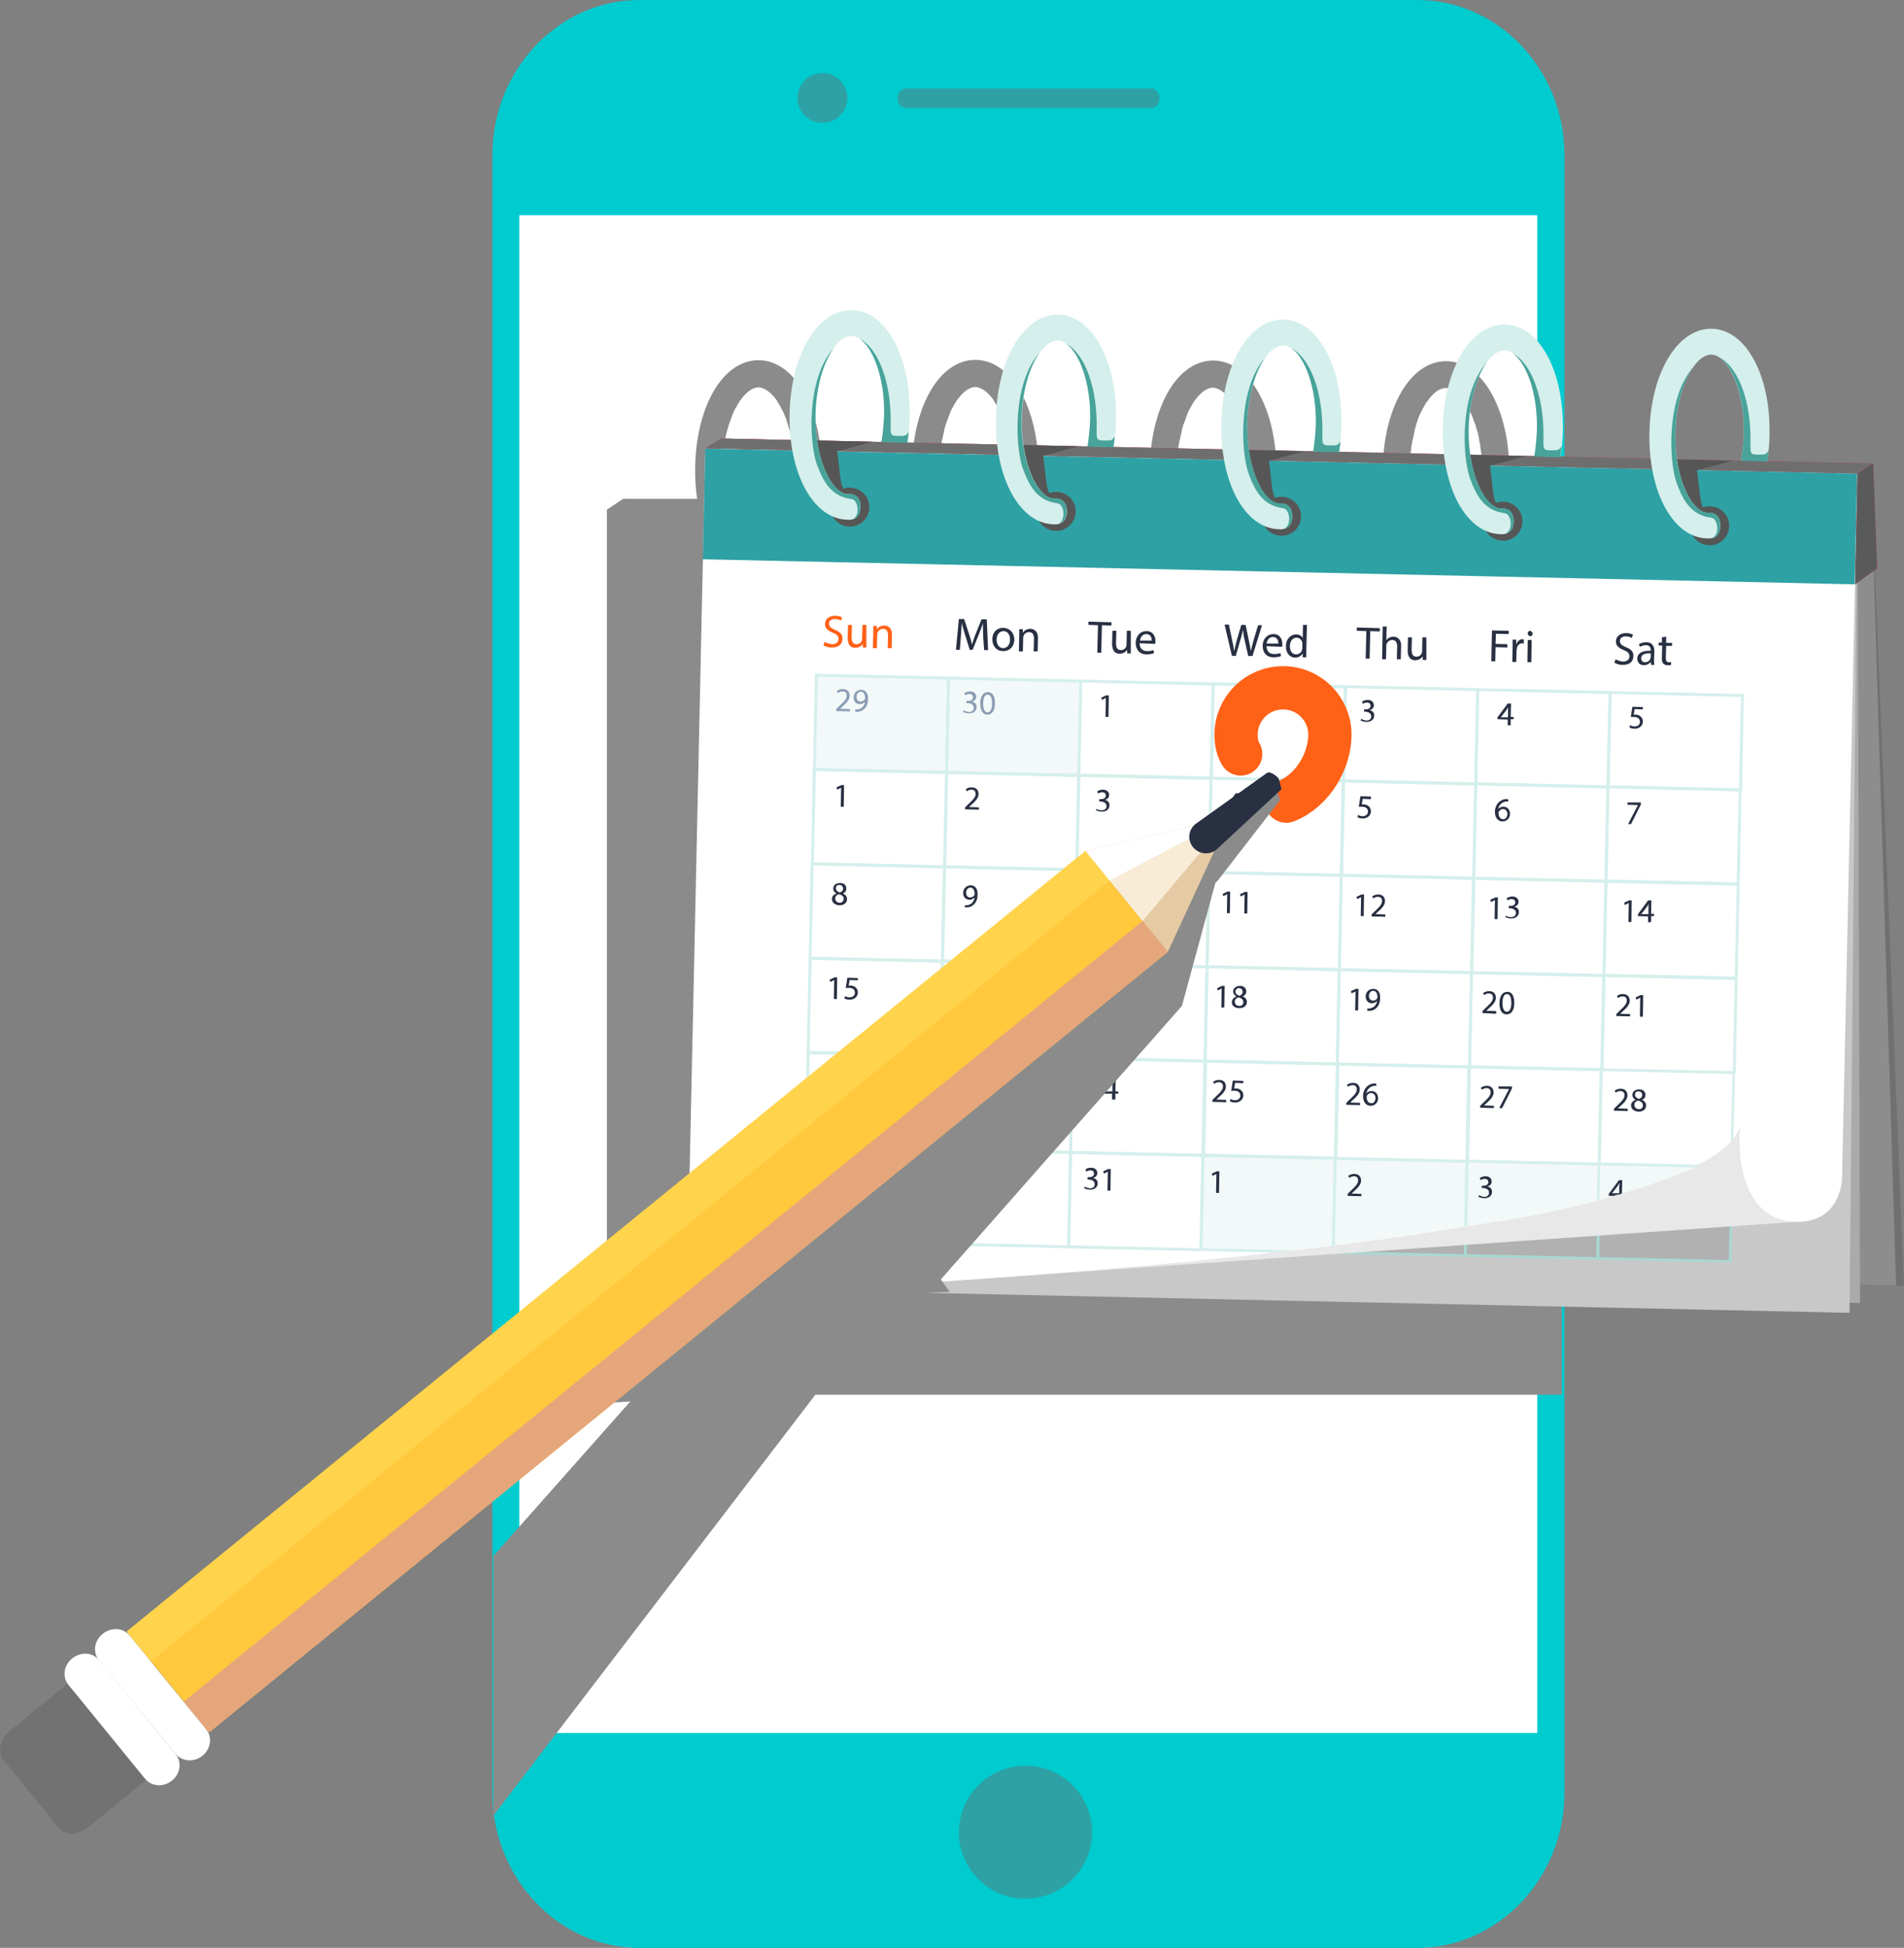 <svg width="220" height="225" viewBox="0 0 220 225" fill="none" xmlns="http://www.w3.org/2000/svg">
<rect x="0" y="0" width="220" height="225" fill="#808080" stroke="none"/>
<g clip-path="url(#clip0)">
<path d="M180.768 207.101C180.768 216.94 173.111 225 163.787 225H73.876C64.552 225 56.895 216.94 56.895 207.101V17.899C56.895 8.06 64.552 0 73.876 0H163.787C173.111 0 180.768 8.06 180.768 17.899V207.101Z" fill="#00CBCF"/>
<path d="M133.994 11.352C133.994 11.958 133.577 12.487 133.046 12.487H104.655C104.124 12.487 103.708 11.995 103.708 11.352C103.708 10.747 104.124 10.217 104.655 10.217H133.046C133.539 10.217 133.994 10.747 133.994 11.352Z" fill="#2EA1A4"/>
<path d="M92.147 11.314C92.147 12.904 93.435 14.19 95.027 14.19C96.619 14.19 97.908 12.904 97.908 11.314C97.908 9.725 96.619 8.438 95.027 8.438C93.435 8.438 92.147 9.725 92.147 11.314Z" fill="#2EA1A4"/>
<path opacity="0.3" d="M111.592 211.642C111.592 215.464 114.7 218.529 118.49 218.529C122.319 218.529 125.389 215.426 125.389 211.642C125.389 207.82 122.281 204.755 118.49 204.755C114.7 204.755 111.592 207.858 111.592 211.642Z" fill="#BEC3CE"/>
<path d="M110.796 211.642C110.796 215.88 114.245 219.324 118.49 219.324C122.736 219.324 126.185 215.88 126.185 211.642C126.185 207.404 122.736 203.961 118.49 203.961C114.245 203.961 110.796 207.404 110.796 211.642Z" fill="#2EA1A4"/>
<path d="M177.622 24.861H60.003V200.177H177.622V24.861Z" fill="#14DDED"/>
<path d="M177.622 24.861H60.003V200.177H177.622V24.861Z" fill="white"/>
<path d="M180.351 57.727H163.143C162.991 56.743 162.877 55.646 162.877 54.511C162.877 54.208 162.877 53.905 162.915 53.602C162.915 53.527 162.915 53.489 162.915 53.413C162.915 53.111 162.953 52.846 162.991 52.543C162.991 52.505 162.991 52.467 162.991 52.392C163.029 52.127 163.067 51.9 163.067 51.635C163.067 51.597 163.067 51.521 163.105 51.483C163.143 51.218 163.181 50.953 163.256 50.727C163.256 50.651 163.294 50.613 163.294 50.537C163.332 50.31 163.408 50.045 163.446 49.818C163.446 49.818 163.446 49.781 163.446 49.743C163.522 49.516 163.56 49.289 163.635 49.062C163.635 48.986 163.673 48.948 163.673 48.91C163.749 48.683 163.825 48.494 163.901 48.267C163.901 48.229 163.939 48.191 163.939 48.153C164.014 47.964 164.09 47.813 164.166 47.661C164.204 47.624 164.204 47.548 164.242 47.51C164.318 47.321 164.394 47.169 164.507 47.018C164.545 46.98 164.545 46.905 164.583 46.867C164.659 46.715 164.735 46.602 164.81 46.488C164.81 46.45 164.848 46.413 164.886 46.413C165.569 45.391 166.327 44.823 167.047 44.823C167.388 44.823 167.729 44.975 168.07 45.202C168.108 45.24 168.184 45.278 168.222 45.315C168.298 45.353 168.336 45.429 168.411 45.467C168.449 45.505 168.487 45.542 168.563 45.618C168.639 45.694 168.715 45.769 168.79 45.845C168.828 45.883 168.866 45.921 168.904 45.959C169.018 46.072 169.132 46.224 169.207 46.375C169.245 46.413 169.245 46.45 169.283 46.526C169.359 46.64 169.435 46.753 169.511 46.905C169.549 46.98 169.586 47.056 169.624 47.094C169.7 47.207 169.738 47.321 169.814 47.472C169.852 47.548 169.89 47.624 169.928 47.699C170.003 47.813 170.041 47.964 170.117 48.115C170.155 48.191 170.193 48.267 170.193 48.343C170.269 48.494 170.307 48.683 170.382 48.834C170.42 48.91 170.42 48.948 170.458 49.024C170.534 49.251 170.61 49.516 170.686 49.781C170.686 49.818 170.686 49.856 170.724 49.894C170.799 50.121 170.837 50.348 170.875 50.575C170.875 50.651 170.913 50.764 170.913 50.84C170.951 51.029 170.989 51.218 171.027 51.408C171.027 51.521 171.065 51.635 171.065 51.71C171.103 51.9 171.103 52.089 171.141 52.278C171.141 52.392 171.178 52.505 171.178 52.618C171.216 52.808 171.216 53.035 171.216 53.224C171.216 53.337 171.216 53.413 171.216 53.527C171.216 53.829 171.254 54.17 171.254 54.473C171.254 55.419 171.141 56.705 171.027 57.689H174.173C174.249 57.235 174.287 56.819 174.325 56.365C174.362 55.759 174.4 55.154 174.4 54.511C174.4 47.245 171.254 41.721 167.085 41.721C162.915 41.721 159.769 47.207 159.769 54.511C159.769 55.646 159.845 56.705 159.997 57.727H136.23C136.079 56.743 135.965 55.646 135.965 54.511C135.965 54.208 135.965 53.905 136.003 53.602C136.003 53.527 136.003 53.489 136.003 53.413C136.003 53.111 136.041 52.846 136.079 52.543C136.079 52.505 136.079 52.467 136.079 52.392C136.116 52.127 136.154 51.9 136.154 51.635C136.154 51.597 136.154 51.521 136.192 51.483C136.23 51.218 136.268 50.953 136.344 50.727C136.344 50.651 136.382 50.613 136.382 50.537C136.42 50.31 136.496 50.083 136.533 49.856C136.533 49.818 136.533 49.818 136.533 49.781C136.609 49.553 136.647 49.326 136.723 49.099C136.723 49.024 136.761 48.986 136.799 48.91C136.875 48.683 136.95 48.494 137.026 48.305C137.026 48.267 137.064 48.229 137.064 48.153C137.14 48.002 137.178 47.813 137.254 47.661C137.292 47.624 137.291 47.548 137.329 47.51C137.405 47.321 137.481 47.169 137.595 47.018C137.633 46.98 137.671 46.905 137.671 46.867C137.746 46.753 137.822 46.602 137.898 46.488C137.936 46.45 137.936 46.413 137.974 46.375C138.656 45.391 139.414 44.785 140.134 44.785C140.476 44.785 140.817 44.937 141.158 45.164C141.196 45.202 141.272 45.24 141.309 45.278C141.385 45.315 141.423 45.391 141.499 45.429C141.537 45.467 141.613 45.505 141.651 45.58C141.726 45.656 141.802 45.732 141.878 45.807C141.916 45.845 141.954 45.883 141.992 45.921C142.105 46.072 142.219 46.186 142.295 46.337C142.333 46.375 142.371 46.45 142.371 46.488C142.447 46.602 142.522 46.715 142.598 46.867C142.636 46.943 142.674 47.018 142.712 47.056C142.788 47.169 142.826 47.283 142.901 47.397C142.939 47.472 142.977 47.548 143.015 47.624C143.091 47.737 143.129 47.889 143.167 48.04C143.205 48.115 143.243 48.191 143.28 48.267C143.356 48.418 143.394 48.57 143.47 48.759C143.508 48.834 143.508 48.91 143.546 48.948C143.622 49.175 143.697 49.44 143.773 49.705C143.773 49.743 143.773 49.781 143.811 49.818C143.849 50.045 143.925 50.272 143.963 50.499C143.963 50.575 144.001 50.689 144.001 50.764C144.039 50.954 144.076 51.143 144.114 51.332C144.114 51.446 144.152 51.559 144.152 51.635C144.19 51.824 144.19 52.013 144.228 52.202C144.228 52.316 144.266 52.429 144.266 52.543C144.266 52.732 144.304 52.959 144.304 53.148C144.304 53.262 144.304 53.337 144.304 53.451C144.304 53.754 144.342 54.094 144.342 54.397C144.342 55.343 144.228 56.63 144.114 57.614H147.26C147.336 57.159 147.374 56.705 147.412 56.289C147.45 55.684 147.488 55.078 147.488 54.435C147.488 47.169 144.342 41.645 140.172 41.645C136.003 41.645 132.857 47.132 132.857 54.435C132.857 55.57 132.932 56.63 133.084 57.651H108.787C108.635 56.667 108.522 55.57 108.522 54.435C108.522 54.132 108.522 53.829 108.56 53.527C108.56 53.451 108.56 53.413 108.56 53.337C108.56 53.035 108.597 52.77 108.635 52.467C108.635 52.429 108.635 52.392 108.635 52.316C108.673 52.051 108.711 51.824 108.711 51.559C108.711 51.521 108.711 51.446 108.749 51.408C108.787 51.143 108.825 50.878 108.901 50.651C108.901 50.575 108.939 50.537 108.939 50.462C108.977 50.235 109.052 50.008 109.09 49.781C109.09 49.743 109.09 49.743 109.09 49.705C109.166 49.478 109.204 49.251 109.28 49.024C109.318 48.948 109.318 48.91 109.356 48.834C109.431 48.607 109.507 48.418 109.583 48.229C109.583 48.191 109.621 48.153 109.621 48.078C109.697 47.926 109.735 47.775 109.81 47.586C109.848 47.548 109.848 47.472 109.886 47.434C109.962 47.245 110.038 47.094 110.152 46.943C110.19 46.905 110.189 46.829 110.227 46.791C110.303 46.678 110.379 46.526 110.455 46.413C110.493 46.375 110.493 46.337 110.531 46.299C111.213 45.315 111.971 44.71 112.691 44.71C113.032 44.71 113.374 44.861 113.715 45.088C113.753 45.126 113.828 45.164 113.866 45.202C113.942 45.24 113.98 45.315 114.056 45.353C114.094 45.391 114.17 45.429 114.207 45.505C114.283 45.58 114.359 45.656 114.435 45.732C114.473 45.769 114.511 45.807 114.549 45.883C114.662 45.996 114.776 46.148 114.852 46.299C114.89 46.337 114.928 46.413 114.928 46.45C115.003 46.564 115.079 46.678 115.155 46.791C115.193 46.867 115.231 46.943 115.269 47.018C115.345 47.132 115.382 47.245 115.458 47.359C115.496 47.434 115.534 47.51 115.572 47.586C115.648 47.699 115.686 47.851 115.724 47.964C115.762 48.04 115.799 48.115 115.837 48.229C115.913 48.38 115.951 48.532 115.989 48.721C116.027 48.797 116.027 48.872 116.065 48.948C116.141 49.175 116.216 49.44 116.292 49.667C116.292 49.705 116.292 49.743 116.33 49.781C116.368 50.008 116.444 50.235 116.482 50.462C116.482 50.537 116.52 50.651 116.52 50.727C116.558 50.916 116.595 51.105 116.633 51.294C116.633 51.408 116.671 51.521 116.671 51.597C116.709 51.786 116.709 51.975 116.747 52.164C116.747 52.278 116.785 52.392 116.785 52.505C116.785 52.694 116.823 52.921 116.823 53.111C116.823 53.224 116.823 53.3 116.823 53.413C116.823 53.716 116.861 54.056 116.861 54.359C116.861 55.305 116.747 56.592 116.633 57.576H119.779C119.855 57.122 119.893 56.667 119.931 56.213C119.969 55.608 120.007 55.002 120.007 54.359C120.007 47.094 116.861 41.569 112.691 41.569C108.522 41.569 105.376 47.056 105.376 54.359C105.376 55.494 105.451 56.554 105.603 57.576H83.694C83.542 56.592 83.429 55.494 83.429 54.359C83.429 54.056 83.429 53.754 83.466 53.451C83.466 53.375 83.466 53.337 83.466 53.262C83.466 52.959 83.504 52.694 83.542 52.429C83.542 52.392 83.542 52.316 83.542 52.278C83.58 52.013 83.618 51.786 83.618 51.559C83.618 51.521 83.618 51.446 83.656 51.408C83.694 51.143 83.732 50.878 83.808 50.651C83.808 50.575 83.846 50.537 83.846 50.462C83.883 50.235 83.959 50.008 83.997 49.781C83.997 49.743 83.997 49.743 84.035 49.705C84.111 49.478 84.149 49.251 84.225 49.024C84.263 48.948 84.263 48.91 84.3 48.834C84.376 48.607 84.452 48.418 84.528 48.229C84.528 48.191 84.566 48.153 84.566 48.078C84.642 47.926 84.68 47.775 84.755 47.624C84.793 47.586 84.793 47.51 84.831 47.472C84.907 47.283 84.983 47.132 85.097 46.98C85.134 46.943 85.172 46.867 85.172 46.829C85.248 46.715 85.324 46.564 85.4 46.45C85.438 46.413 85.438 46.375 85.475 46.337C86.158 45.353 86.916 44.748 87.636 44.748C87.977 44.748 88.318 44.899 88.659 45.126C88.697 45.164 88.773 45.202 88.811 45.24C88.887 45.278 88.925 45.353 89.001 45.391C89.039 45.429 89.114 45.467 89.152 45.542C89.228 45.618 89.304 45.694 89.38 45.769C89.418 45.807 89.456 45.845 89.493 45.921C89.607 46.034 89.721 46.186 89.797 46.337C89.835 46.375 89.873 46.45 89.873 46.488C89.948 46.602 90.024 46.715 90.1 46.829C90.138 46.905 90.176 46.98 90.214 47.056C90.289 47.169 90.327 47.283 90.403 47.397C90.441 47.472 90.479 47.548 90.517 47.624C90.555 47.737 90.631 47.889 90.668 48.002C90.706 48.078 90.744 48.153 90.782 48.267C90.858 48.418 90.896 48.57 90.934 48.759C90.972 48.834 90.972 48.91 91.01 48.986C91.085 49.213 91.161 49.478 91.237 49.705C91.237 49.743 91.237 49.781 91.275 49.818C91.313 50.045 91.389 50.272 91.427 50.499C91.465 50.575 91.465 50.689 91.465 50.764C91.502 50.954 91.54 51.143 91.578 51.332C91.578 51.446 91.616 51.559 91.616 51.635C91.654 51.824 91.654 52.013 91.692 52.202C91.692 52.316 91.73 52.429 91.73 52.543C91.73 52.732 91.768 52.959 91.768 53.148C91.768 53.262 91.768 53.337 91.768 53.451C91.768 53.754 91.806 54.094 91.806 54.397C91.806 55.343 91.692 56.63 91.578 57.614H94.724C94.8 57.159 94.838 56.705 94.876 56.251C94.914 55.646 94.952 55.04 94.952 54.397C94.952 47.132 91.806 41.607 87.636 41.607C83.466 41.607 80.32 47.094 80.32 54.397C80.32 55.532 80.396 56.592 80.548 57.614H72.019L70.124 58.862V162.053C70.124 162.053 75.469 161.751 83.959 161.107H180.465V57.727H180.351Z" fill="#8B8B8B"/>
<path d="M220 148.544L86.878 145.631L83.315 50.651L216.134 53.83L220 148.544Z" fill="#707070"/>
<path d="M219.09 148.507L86.878 145.631L83.315 50.651L216.134 54.132L219.09 148.507Z" fill="#8D8D8D"/>
<path d="M214.617 54.7L214.921 150.512L82.405 147.636L81.495 51.786" fill="#AAAAAA"/>
<path d="M213.708 151.647L80.586 148.771L81.495 51.786L214.617 54.7L213.708 151.647Z" fill="#C8C8C8"/>
<path d="M138.993 133.47L138.755 144.366L199.884 145.696L200.122 134.8L138.993 133.47Z" fill="#B1B1B1"/>
<path d="M169.473 145.177L153.894 144.836L154.121 133.635L169.7 133.976L169.473 145.177ZM154.197 144.533L169.169 144.874L169.397 134.279L154.424 133.938L154.197 144.533Z" fill="#A9D8D2"/>
<path d="M184.748 145.517L169.169 145.177L169.397 133.976L184.976 134.316L184.748 145.517ZM169.473 144.874L184.445 145.214L184.673 134.619L169.7 134.279L169.473 144.874Z" fill="#A9D8D2"/>
<path d="M200.062 145.82L184.483 145.479L184.711 134.279L200.289 134.619L200.062 145.82ZM184.786 145.214L199.759 145.555L199.986 134.96L185.014 134.619L184.786 145.214Z" fill="#A9D8D2"/>
<path d="M140.855 135.603L140.4 135.83L140.324 135.565L140.893 135.3H141.196L141.158 137.798H140.817L140.855 135.603Z" fill="#8C9DB5"/>
<path d="M156.017 138.138V137.949L156.282 137.684C156.926 137.079 157.23 136.776 157.23 136.398C157.23 136.133 157.116 135.906 156.737 135.906C156.509 135.906 156.32 136.019 156.206 136.095L156.092 135.868C156.282 135.717 156.509 135.603 156.813 135.641C157.343 135.641 157.571 136.019 157.571 136.398C157.571 136.852 157.23 137.23 156.661 137.722L156.471 137.911L157.609 137.949V138.214L156.017 138.138Z" fill="#8C9DB5"/>
<path d="M171.217 138.063C171.292 138.138 171.52 138.214 171.785 138.252C172.24 138.252 172.354 137.987 172.354 137.76C172.354 137.419 172.05 137.268 171.709 137.23H171.52V136.965H171.709C171.975 136.965 172.278 136.852 172.278 136.549C172.278 136.36 172.164 136.171 171.861 136.171C171.671 136.171 171.444 136.246 171.368 136.322L171.292 136.057C171.444 135.944 171.671 135.868 171.937 135.868C172.429 135.868 172.657 136.171 172.657 136.473C172.657 136.738 172.505 136.965 172.164 137.041C172.467 137.117 172.733 137.344 172.695 137.684C172.695 138.1 172.354 138.441 171.747 138.403C171.482 138.403 171.216 138.29 171.103 138.214L171.217 138.063Z" fill="#8C9DB5"/>
<path d="M187.288 138.82V138.138L186.113 138.101V137.873L187.288 136.284H187.667L187.629 137.836H187.97V138.101H187.629V138.782L187.288 138.82ZM187.326 137.873V137.041C187.326 136.927 187.326 136.776 187.364 136.663C187.288 136.814 187.212 136.927 187.136 137.041L186.492 137.873H187.326Z" fill="#8C9DB5"/>
<path d="M213.291 115.207L80.169 112.293L102.95 148.431L208.666 141.052L213.291 115.207Z" fill="#E8E8E8"/>
<path d="M201.047 130.154C196.082 145.479 79.373 149.604 79.373 149.604L81.496 51.786L214.617 54.7L212.836 136.171C212.836 136.171 212.722 141.279 207.529 141.128C199.91 140.863 201.047 130.154 201.047 130.154Z" fill="white"/>
<path d="M148.473 144.571L138.884 144.496L139.111 133.597L195.93 134.846C195.93 134.846 187.288 138.819 173.832 140.976C161.816 142.906 148.473 144.571 148.473 144.571Z" fill="#F2F9F8"/>
<path d="M214.617 54.7L81.495 51.786L83.315 50.651L216.437 53.527L214.617 54.7Z" fill="#FA364D"/>
<path d="M214.617 54.7L81.495 51.786L83.315 50.651L216.437 53.527L214.617 54.7Z" fill="#6E6E6E"/>
<path d="M216.892 65.636L214.352 67.49L214.617 54.7L216.437 53.527L216.892 65.636Z" fill="#FA364D"/>
<path d="M216.892 65.636L214.352 67.49L214.617 54.7L216.437 53.527L216.892 65.636Z" fill="#5A5A5A"/>
<path d="M81.49 51.815L81.211 64.603L214.307 67.498L214.586 54.71L81.49 51.815Z" fill="#2EA1A4"/>
<path d="M95.937 58.522C95.899 59.77 96.885 60.792 98.136 60.83C99.387 60.868 100.41 59.884 100.448 58.635C100.486 57.386 99.5 56.365 98.249 56.327C96.999 56.289 95.975 57.273 95.937 58.522Z" fill="#565656"/>
<path d="M98.212 57.008C96.961 56.857 97.15 54.889 96.733 52.127L100.827 51.029L92.374 50.84C92.602 55.873 94.649 59.543 97.833 59.96C97.833 59.96 99.273 60.338 99.5 58.673C99.728 56.932 98.212 57.008 98.212 57.008Z" fill="#565656"/>
<path d="M101.85 51.029L104.845 51.105C104.996 50.121 105.11 49.099 105.11 48.078C105.262 41.191 102.381 35.893 98.439 35.817C94.497 35.742 91.388 40.888 91.237 47.775C91.085 54.662 93.966 59.96 97.908 60.035C97.908 60.035 99.386 60.262 99.424 58.597C99.462 56.857 97.984 57.084 97.984 57.084C96.127 57.046 94.118 53.073 94.231 47.851C94.345 42.629 96.506 38.769 98.401 38.807C100.258 38.845 102.267 42.818 102.154 48.04C102.154 48.91 102.002 50.159 101.85 51.029Z" fill="#D5EFEC"/>
<path d="M97.984 57.084C96.127 57.046 94.118 53.073 94.231 47.851C94.307 44.559 95.179 41.834 96.316 40.245C93.17 43.764 93.473 51.067 94.383 53.64C95.141 55.684 96.051 57.349 98.401 57.651C99.197 57.765 99.424 59.657 98.439 60.035C98.856 59.96 99.424 59.619 99.424 58.597C99.5 56.819 97.984 57.084 97.984 57.084Z" fill="#48A39A"/>
<path d="M104.276 50.348C102.609 50.386 102.95 50.386 102.912 48.078C102.798 43.423 101.244 40.131 99.311 39.109C100.865 40.131 102.267 43.65 102.154 48.04C102.116 48.91 102.002 50.159 101.85 51.067L104.845 51.143C104.921 50.727 104.959 50.31 104.997 49.856C104.807 50.273 104.542 50.348 104.276 50.348Z" fill="#48A39A"/>
<path d="M119.779 59.014C119.741 60.262 120.727 61.284 121.978 61.322C123.229 61.36 124.252 60.376 124.29 59.127C124.328 57.878 123.342 56.857 122.092 56.819C120.841 56.781 119.779 57.803 119.779 59.014Z" fill="#565656"/>
<path d="M122.016 57.538C120.765 57.386 120.954 55.419 120.538 52.657L124.631 51.559L116.178 51.37C116.406 56.403 118.453 60.073 121.637 60.489C121.637 60.489 123.077 60.868 123.305 59.203C123.532 57.462 122.016 57.538 122.016 57.538Z" fill="#565656"/>
<path d="M125.693 51.559L128.687 51.635C128.839 50.651 128.952 49.629 128.952 48.608C129.104 41.721 126.223 36.423 122.281 36.347C118.339 36.272 115.231 41.418 115.079 48.305C114.928 55.192 117.808 60.489 121.75 60.565C121.75 60.565 123.229 60.792 123.267 59.127C123.305 57.386 121.826 57.614 121.826 57.614C119.969 57.576 117.96 53.602 118.074 48.38C118.187 43.158 120.348 39.299 122.243 39.337C124.101 39.374 126.11 43.348 125.996 48.57C125.958 49.402 125.806 50.651 125.693 51.559Z" fill="#D5EFEC"/>
<path d="M121.788 57.576C119.931 57.538 117.922 53.565 118.036 48.343C118.112 45.05 118.983 42.326 120.121 40.737C116.974 44.256 117.278 51.559 118.187 54.132C118.945 56.175 119.855 57.84 122.205 58.143C122.963 58.257 123.229 60.149 122.243 60.527C122.66 60.452 123.229 60.111 123.229 59.089C123.305 57.349 121.788 57.576 121.788 57.576Z" fill="#48A39A"/>
<path d="M128.081 50.878C126.413 50.916 126.754 50.916 126.716 48.608C126.602 43.953 125.048 40.661 123.115 39.639C124.669 40.661 126.072 44.18 125.958 48.57C125.92 49.44 125.806 50.689 125.655 51.597L128.649 51.673C128.725 51.256 128.763 50.84 128.801 50.386C128.611 50.802 128.384 50.878 128.081 50.878Z" fill="#48A39A"/>
<path d="M145.82 59.581C145.782 60.83 146.768 61.852 148.019 61.889C149.269 61.927 150.293 60.944 150.331 59.695C150.369 58.446 149.383 57.424 148.132 57.386C146.881 57.349 145.858 58.37 145.82 59.581Z" fill="#565656"/>
<path d="M148.094 58.105C146.844 57.954 147.033 55.986 146.616 53.224L150.71 52.127L142.257 51.937C142.485 56.97 144.531 60.641 147.715 61.057C147.715 61.057 149.156 61.435 149.383 59.77C149.611 58.03 148.094 58.105 148.094 58.105Z" fill="#565656"/>
<path d="M151.733 52.127L154.728 52.202C154.879 51.218 154.993 50.197 154.993 49.175C155.145 42.288 152.264 36.99 148.322 36.915C144.38 36.839 141.272 41.985 141.12 48.872C140.968 55.759 143.849 61.057 147.791 61.133C147.791 61.133 149.27 61.36 149.307 59.695C149.345 57.954 147.867 58.181 147.867 58.181C146.01 58.143 144.001 54.17 144.114 48.948C144.228 43.726 146.389 39.866 148.284 39.904C150.141 39.942 152.15 43.915 152.037 49.137C151.999 49.97 151.885 51.218 151.733 52.127Z" fill="#D5EFEC"/>
<path d="M147.867 58.143C146.01 58.105 144.001 54.132 144.114 48.91C144.19 45.618 145.062 42.894 146.199 41.304C143.053 44.823 143.356 52.127 144.266 54.7C145.024 56.743 145.934 58.408 148.284 58.711C149.042 58.824 149.307 60.716 148.322 61.095C148.739 61.019 149.307 60.679 149.307 59.657C149.383 57.916 147.867 58.143 147.867 58.143Z" fill="#48A39A"/>
<path d="M154.159 51.446C152.491 51.483 152.832 51.483 152.795 49.175C152.681 44.521 151.127 41.229 149.194 40.207C150.748 41.229 152.15 44.748 152.036 49.137C151.999 50.008 151.885 51.256 151.733 52.164L154.728 52.24C154.804 51.824 154.841 51.408 154.879 50.954C154.69 51.37 154.425 51.446 154.159 51.446Z" fill="#48A39A"/>
<path d="M171.406 60.149C171.368 61.398 172.353 62.419 173.604 62.457C174.855 62.495 175.879 61.511 175.917 60.262C175.954 59.014 174.969 57.992 173.718 57.954C172.467 57.916 171.406 58.9 171.406 60.149Z" fill="#565656"/>
<path d="M173.642 58.673C172.391 58.522 172.581 56.554 172.164 53.792L176.258 52.694L167.805 52.505C168.032 57.538 170.079 61.208 173.263 61.625C173.263 61.625 174.704 62.003 174.931 60.338C175.158 58.597 173.642 58.673 173.642 58.673Z" fill="#565656"/>
<path d="M177.319 52.694L180.314 52.77C180.465 51.786 180.579 50.764 180.579 49.743C180.73 42.856 177.85 37.558 173.908 37.482C169.965 37.407 166.857 42.553 166.706 49.44C166.554 56.327 169.435 61.625 173.377 61.7C173.377 61.7 174.855 61.927 174.893 60.262C174.931 58.522 173.453 58.749 173.453 58.749C171.595 58.711 169.586 54.738 169.7 49.516C169.814 44.294 171.974 40.434 173.87 40.472C175.727 40.51 177.736 44.483 177.622 49.705C177.584 50.537 177.471 51.786 177.319 52.694Z" fill="#D5EFEC"/>
<path d="M173.453 58.711C171.595 58.673 169.586 54.7 169.7 49.478C169.776 46.186 170.648 43.461 171.785 41.872C168.639 45.391 168.942 52.694 169.852 55.267C170.61 57.311 171.519 58.976 173.87 59.279C174.666 59.392 174.893 61.284 173.907 61.662C174.324 61.587 174.893 61.246 174.893 60.224C174.931 58.484 173.453 58.711 173.453 58.711Z" fill="#48A39A"/>
<path d="M179.707 52.013C178.039 52.051 178.38 52.051 178.342 49.743C178.229 45.088 176.675 41.796 174.741 40.774C176.296 41.796 177.698 45.315 177.584 49.705C177.546 50.575 177.433 51.824 177.281 52.732L180.276 52.808C180.351 52.392 180.389 51.975 180.427 51.521C180.238 51.937 180.01 51.975 179.707 52.013Z" fill="#48A39A"/>
<path d="M195.286 60.679C195.248 61.927 196.234 62.949 197.484 62.987C198.735 63.025 199.759 62.041 199.797 60.792C199.835 59.543 198.849 58.522 197.598 58.484C196.347 58.446 195.324 59.43 195.286 60.679Z" fill="#565656"/>
<path d="M197.56 59.203C196.309 59.051 196.499 57.084 196.082 54.321L200.176 53.224L191.723 53.035C191.95 58.068 193.997 61.738 197.181 62.154C197.181 62.154 198.622 62.533 198.849 60.868C199.039 59.089 197.56 59.203 197.56 59.203Z" fill="#565656"/>
<path d="M201.199 53.186L204.194 53.262C204.345 52.278 204.459 51.256 204.459 50.235C204.611 43.348 201.73 38.05 197.788 37.974C193.846 37.899 190.737 43.045 190.586 49.932C190.434 56.819 193.315 62.117 197.257 62.192C197.257 62.192 198.735 62.419 198.773 60.754C198.811 59.014 197.333 59.241 197.333 59.241C195.476 59.203 193.467 55.23 193.58 50.008C193.694 44.786 195.855 40.926 197.75 40.964C199.607 41.002 201.616 44.975 201.502 50.197C201.464 51.067 201.351 52.316 201.199 53.186Z" fill="#D5EFEC"/>
<path d="M197.333 59.241C195.475 59.203 193.466 55.23 193.58 50.008C193.656 46.715 194.528 43.991 195.665 42.402C192.519 45.921 192.822 53.224 193.732 55.797C194.49 57.841 195.4 59.505 197.75 59.808C198.508 59.922 198.773 61.814 197.788 62.192C198.205 62.117 198.773 61.776 198.773 60.754C198.811 58.976 197.333 59.241 197.333 59.241Z" fill="#48A39A"/>
<path d="M203.625 52.505C201.957 52.543 202.298 52.543 202.26 50.235C202.147 45.58 200.593 42.288 198.659 41.266C200.214 42.288 201.616 45.807 201.502 50.197C201.464 51.067 201.351 52.316 201.199 53.224L204.194 53.3C204.269 52.883 204.307 52.467 204.345 52.013C204.118 52.467 203.89 52.505 203.625 52.505Z" fill="#48A39A"/>
<path d="M95.293 74.15C95.482 74.263 95.785 74.377 96.127 74.415C96.582 74.415 96.885 74.188 96.885 73.809C96.885 73.469 96.695 73.279 96.24 73.09C95.672 72.863 95.293 72.561 95.331 72.069C95.331 71.501 95.823 71.123 96.506 71.123C96.885 71.123 97.15 71.236 97.302 71.312L97.15 71.69C97.036 71.615 96.809 71.501 96.468 71.501C95.975 71.501 95.785 71.766 95.785 72.031C95.785 72.371 95.975 72.523 96.468 72.75C97.074 73.015 97.377 73.279 97.34 73.809C97.34 74.377 96.923 74.831 96.051 74.793C95.71 74.793 95.331 74.68 95.141 74.528L95.293 74.15Z" fill="#FF6117"/>
<path d="M100.107 74.112C100.107 74.377 100.107 74.604 100.107 74.793H99.69V74.377C99.576 74.566 99.273 74.831 98.818 74.831C98.401 74.831 97.946 74.604 97.946 73.696L97.984 72.182H98.439L98.401 73.582C98.401 74.074 98.515 74.415 98.969 74.415C99.273 74.415 99.5 74.225 99.576 73.998C99.614 73.923 99.614 73.847 99.614 73.771L99.652 72.182H100.107V74.112Z" fill="#FF6117"/>
<path d="M100.903 72.977C100.903 72.712 100.903 72.485 100.903 72.296H101.32V72.712C101.433 72.485 101.737 72.258 102.191 72.258C102.533 72.258 103.101 72.485 103.063 73.355L103.025 74.869H102.57L102.608 73.393C102.608 72.977 102.457 72.636 102.04 72.636C101.737 72.636 101.471 72.825 101.395 73.09C101.358 73.166 101.358 73.242 101.358 73.317L101.32 74.869H100.865L100.903 72.977Z" fill="#FF6117"/>
<path d="M113.601 73.544C113.601 73.052 113.563 72.447 113.563 71.993C113.449 72.409 113.26 72.863 113.07 73.355L112.388 75.058H112.047L111.516 73.355C111.364 72.863 111.213 72.371 111.137 71.955C111.099 72.409 111.061 73.015 111.023 73.544L110.909 75.058H110.455L110.796 71.501H111.402L111.971 73.242C112.122 73.696 112.236 74.074 112.312 74.453C112.426 74.112 112.539 73.696 112.729 73.242L113.411 71.539H114.018L114.169 75.096H113.714L113.601 73.544Z" fill="#283042"/>
<path d="M117.202 73.885C117.164 74.831 116.519 75.247 115.875 75.209C115.193 75.209 114.662 74.68 114.662 73.847C114.662 72.977 115.269 72.485 115.951 72.523C116.709 72.561 117.202 73.128 117.202 73.885ZM115.155 73.885C115.155 74.453 115.458 74.869 115.913 74.869C116.368 74.869 116.709 74.453 116.709 73.885C116.709 73.469 116.519 72.901 115.951 72.901C115.42 72.901 115.155 73.393 115.155 73.885Z" fill="#283042"/>
<path d="M117.77 73.355C117.77 73.09 117.77 72.863 117.77 72.674H118.187V73.09C118.339 72.863 118.604 72.636 119.059 72.636C119.4 72.636 119.969 72.863 119.931 73.734L119.893 75.247H119.438L119.476 73.771C119.476 73.355 119.324 73.015 118.907 73.015C118.604 73.015 118.339 73.204 118.263 73.469C118.225 73.544 118.225 73.62 118.225 73.696L118.187 75.247H117.732L117.77 73.355Z" fill="#283042"/>
<path d="M126.868 72.22L125.768 72.182V71.804L128.422 71.879V72.258L127.322 72.22L127.247 75.399H126.792L126.868 72.22Z" fill="#283042"/>
<path d="M130.658 74.793C130.658 75.058 130.658 75.285 130.658 75.474H130.241V75.058C130.127 75.247 129.824 75.512 129.369 75.512C128.952 75.512 128.497 75.285 128.497 74.377L128.535 72.863H128.99L128.952 74.263C128.952 74.755 129.066 75.096 129.521 75.096C129.824 75.096 130.051 74.906 130.127 74.68C130.165 74.604 130.165 74.528 130.165 74.453L130.203 72.863H130.658V74.793Z" fill="#283042"/>
<path d="M131.681 74.301C131.681 74.945 132.06 75.209 132.553 75.209C132.894 75.209 133.084 75.172 133.273 75.096L133.349 75.436C133.198 75.512 132.894 75.588 132.477 75.588C131.681 75.588 131.227 75.058 131.227 74.263C131.227 73.507 131.719 72.901 132.477 72.901C133.311 72.901 133.539 73.658 133.501 74.15C133.501 74.263 133.501 74.301 133.463 74.377L131.681 74.301ZM133.084 73.999C133.084 73.696 132.97 73.242 132.44 73.242C131.985 73.242 131.757 73.658 131.719 73.999H133.084Z" fill="#283042"/>
<path d="M142.333 75.739L141.499 72.144H141.992L142.371 73.961C142.484 74.415 142.56 74.869 142.598 75.209C142.674 74.869 142.788 74.453 142.901 73.961L143.432 72.182H143.925L144.304 73.999C144.38 74.415 144.493 74.869 144.531 75.209C144.607 74.831 144.721 74.415 144.834 73.999L145.365 72.22H145.82L144.721 75.777H144.228L143.811 73.923C143.697 73.469 143.659 73.128 143.621 72.75C143.546 73.09 143.47 73.469 143.318 73.923L142.788 75.777L142.333 75.739Z" fill="#283042"/>
<path d="M146.351 74.642C146.351 75.285 146.73 75.55 147.222 75.55C147.564 75.55 147.753 75.512 147.943 75.436L148.018 75.777C147.867 75.853 147.564 75.928 147.147 75.928C146.351 75.928 145.896 75.398 145.896 74.604C145.896 73.847 146.389 73.242 147.147 73.242C147.981 73.242 148.208 73.998 148.17 74.49C148.17 74.566 148.17 74.642 148.132 74.717L146.351 74.642ZM147.715 74.339C147.715 74.036 147.601 73.582 147.071 73.582C146.616 73.582 146.389 73.998 146.351 74.339H147.715Z" fill="#283042"/>
<path d="M151.013 72.182L150.937 75.285C150.937 75.512 150.937 75.777 150.937 75.928H150.52V75.474C150.369 75.739 150.065 75.966 149.648 75.966C149.042 75.966 148.549 75.398 148.587 74.642C148.587 73.771 149.156 73.279 149.762 73.279C150.141 73.279 150.406 73.469 150.52 73.696L150.558 72.182H151.013ZM150.482 74.415C150.482 74.339 150.482 74.263 150.482 74.225C150.406 73.923 150.179 73.696 149.838 73.658C149.345 73.658 149.042 74.074 149.042 74.642C149.042 75.171 149.269 75.588 149.762 75.588C150.065 75.588 150.369 75.398 150.444 75.058C150.444 74.982 150.482 74.944 150.482 74.869V74.415Z" fill="#283042"/>
<path d="M157.874 72.901L156.774 72.863V72.485L159.428 72.56V72.939L158.329 72.901L158.253 76.08H157.798L157.874 72.901Z" fill="#283042"/>
<path d="M159.769 72.371H160.224L160.186 73.96C160.262 73.847 160.375 73.734 160.527 73.658C160.679 73.582 160.83 73.544 161.02 73.544C161.361 73.544 161.93 73.771 161.892 74.642L161.854 76.155H161.399L161.437 74.68C161.437 74.263 161.285 73.923 160.868 73.923C160.565 73.923 160.338 74.112 160.224 74.377C160.186 74.453 160.186 74.49 160.186 74.604L160.148 76.155H159.693L159.769 72.371Z" fill="#283042"/>
<path d="M164.81 75.55C164.81 75.815 164.81 76.042 164.81 76.231H164.393V75.815C164.28 76.004 163.976 76.269 163.521 76.269C163.105 76.269 162.65 76.042 162.65 75.134L162.688 73.62H163.142L163.105 75.02C163.105 75.512 163.218 75.853 163.673 75.853C163.976 75.853 164.204 75.663 164.28 75.436C164.317 75.361 164.317 75.285 164.317 75.209L164.355 73.62H164.81V75.55Z" fill="#283042"/>
<path d="M172.391 72.825L174.324 72.863V73.242L172.846 73.204L172.808 74.377L174.173 74.415V74.793L172.808 74.755L172.77 76.382H172.315L172.391 72.825Z" fill="#283042"/>
<path d="M174.779 74.68C174.779 74.377 174.779 74.112 174.779 73.885H175.196V74.377H175.234C175.348 74.036 175.651 73.809 175.954 73.847C175.992 73.847 176.03 73.847 176.068 73.885V74.339C176.03 74.339 175.954 74.339 175.916 74.301C175.575 74.301 175.348 74.528 175.272 74.869C175.272 74.945 175.234 75.02 175.234 75.096L175.196 76.458H174.741L174.779 74.68Z" fill="#283042"/>
<path d="M177.092 73.204C177.092 73.355 176.978 73.507 176.788 73.469C176.637 73.469 176.523 73.317 176.523 73.166C176.523 73.014 176.637 72.863 176.826 72.863C176.978 72.939 177.092 73.052 177.092 73.204ZM176.485 76.496L176.523 73.923H176.978L176.94 76.496H176.485Z" fill="#283042"/>
<path d="M186.681 76.155C186.871 76.269 187.174 76.382 187.515 76.42C187.97 76.42 188.273 76.193 188.273 75.815C188.273 75.474 188.084 75.285 187.629 75.096C187.06 74.869 186.681 74.566 186.719 74.074C186.719 73.507 187.212 73.128 187.894 73.128C188.273 73.128 188.539 73.242 188.69 73.317L188.539 73.696C188.425 73.62 188.198 73.507 187.856 73.507C187.364 73.507 187.174 73.771 187.174 74.036C187.174 74.377 187.364 74.528 187.856 74.755C188.463 74.982 188.766 75.285 188.728 75.815C188.728 76.382 188.311 76.836 187.439 76.799C187.098 76.799 186.719 76.685 186.53 76.534L186.681 76.155Z" fill="#283042"/>
<path d="M190.775 76.799L190.737 76.458C190.586 76.647 190.32 76.837 189.941 76.837C189.411 76.837 189.183 76.458 189.183 76.08C189.183 75.474 189.752 75.134 190.737 75.171V75.134C190.737 74.907 190.699 74.528 190.169 74.528C189.941 74.528 189.676 74.604 189.486 74.717L189.373 74.415C189.6 74.263 189.903 74.188 190.207 74.188C191.003 74.188 191.154 74.755 191.154 75.247L191.116 76.193C191.116 76.42 191.116 76.647 191.154 76.799H190.775ZM190.737 75.474C190.244 75.436 189.638 75.512 189.638 76.042C189.638 76.344 189.827 76.496 190.055 76.496C190.396 76.496 190.623 76.307 190.699 76.08C190.699 76.042 190.737 75.966 190.737 75.928V75.474Z" fill="#283042"/>
<path d="M192.519 73.544V74.263H193.201V74.604H192.519L192.481 76.004C192.481 76.307 192.557 76.496 192.822 76.496C192.936 76.496 193.049 76.496 193.087 76.458V76.799C193.012 76.837 192.86 76.874 192.67 76.837C192.443 76.837 192.291 76.761 192.178 76.647C192.064 76.496 191.988 76.269 192.026 75.966L192.064 74.566H191.647V74.226H192.026V73.62L192.519 73.544Z" fill="#283042"/>
<path d="M94.327 77.982L94.089 88.878L124.672 89.543L124.91 78.647L94.327 77.982Z" fill="#F2F9F8"/>
<path d="M109.545 89.4L93.928 89.059L94.156 77.82L109.772 78.161L109.545 89.4ZM94.269 88.718L109.204 89.059L109.431 78.501L94.497 78.161L94.269 88.718Z" fill="#D5EFEC"/>
<path d="M124.821 89.74L109.204 89.4L109.431 78.161L125.048 78.502L124.821 89.74ZM109.545 89.059L124.48 89.4L124.707 78.842L109.772 78.502L109.545 89.059Z" fill="#D5EFEC"/>
<path d="M140.134 90.081L124.518 89.74L124.745 78.501L140.362 78.842L140.134 90.081ZM124.821 89.4L139.755 89.74L139.983 79.183L125.048 78.842L124.821 89.4Z" fill="#D5EFEC"/>
<path d="M155.41 90.383L139.793 90.043L140.021 78.804L155.637 79.145L155.41 90.383ZM140.134 89.74L155.069 90.081L155.296 79.523L140.362 79.183L140.134 89.74Z" fill="#D5EFEC"/>
<path d="M170.686 90.724L155.069 90.383L155.296 79.145L170.913 79.485L170.686 90.724ZM155.41 90.043L170.344 90.383L170.572 79.826L155.637 79.485L155.41 90.043Z" fill="#D5EFEC"/>
<path d="M185.961 91.065L170.344 90.724L170.572 79.485L186.189 79.826L185.961 91.065ZM170.686 90.383L185.62 90.724L185.848 80.166L170.913 79.826L170.686 90.383Z" fill="#D5EFEC"/>
<path d="M201.275 91.405L185.658 91.065L185.886 79.826L201.502 80.166L201.275 91.405ZM185.999 90.724L200.934 91.065L201.161 80.507L186.227 80.166L185.999 90.724Z" fill="#D5EFEC"/>
<path d="M109.318 100.298L93.701 99.957L93.928 88.719L109.545 89.059L109.318 100.298ZM94.042 99.617L108.977 99.957L109.204 89.4L94.269 89.059L94.042 99.617Z" fill="#D5EFEC"/>
<path d="M124.593 100.638L108.977 100.298L109.204 89.059L124.821 89.4L124.593 100.638ZM109.318 99.957L124.252 100.298L124.48 89.74L109.545 89.4L109.318 99.957Z" fill="#D5EFEC"/>
<path d="M139.869 100.941L124.252 100.6L124.48 89.362L140.096 89.702L139.869 100.941ZM124.593 100.298L139.528 100.638L139.755 90.081L124.821 89.74L124.593 100.298Z" fill="#D5EFEC"/>
<path d="M155.182 101.282L139.566 100.941L139.793 89.702L155.41 90.043L155.182 101.282ZM139.869 100.6L154.803 100.941L155.031 90.383L140.096 90.043L139.869 100.6Z" fill="#D5EFEC"/>
<path d="M170.458 101.622L154.842 101.281L155.069 90.043L170.686 90.383L170.458 101.622ZM155.183 100.941L170.117 101.281L170.345 90.724L155.41 90.383L155.183 100.941Z" fill="#D5EFEC"/>
<path d="M185.734 101.963L170.117 101.622L170.345 90.383L185.961 90.724L185.734 101.963ZM170.458 101.282L185.393 101.622L185.62 91.065L170.686 90.724L170.458 101.282Z" fill="#D5EFEC"/>
<path d="M201.01 102.303L185.393 101.963L185.62 90.724L201.237 91.065L201.01 102.303ZM185.734 101.622L200.669 101.963L200.896 91.405L185.961 91.065L185.734 101.622Z" fill="#D5EFEC"/>
<path d="M109.052 111.196L93.436 110.855L93.663 99.617L109.28 99.957L109.052 111.196ZM93.777 110.515L108.711 110.855L108.939 100.298L94.004 99.957L93.777 110.515Z" fill="#D5EFEC"/>
<path d="M124.366 111.536L108.749 111.196L108.976 99.957L124.593 100.298L124.366 111.536ZM109.09 110.855L124.025 111.196L124.252 100.638L109.318 100.298L109.09 110.855Z" fill="#D5EFEC"/>
<path d="M139.641 111.839L124.025 111.499L124.252 100.26L139.869 100.6L139.641 111.839ZM124.366 111.158L139.3 111.499L139.528 100.941L124.593 100.6L124.366 111.158Z" fill="#D5EFEC"/>
<path d="M154.917 112.18L139.301 111.839L139.528 100.6L155.145 100.941L154.917 112.18ZM139.642 111.499L154.576 111.839L154.804 101.282L139.869 100.941L139.642 111.499Z" fill="#D5EFEC"/>
<path d="M170.231 112.52L154.614 112.18L154.841 100.941L170.458 101.282L170.231 112.52ZM154.917 111.839L169.852 112.18L170.079 101.622L155.145 101.282L154.917 111.839Z" fill="#D5EFEC"/>
<path d="M185.506 112.861L169.89 112.52L170.117 101.281L185.734 101.622L185.506 112.861ZM170.231 112.18L185.165 112.52L185.393 101.963L170.458 101.622L170.231 112.18Z" fill="#D5EFEC"/>
<path d="M200.782 113.163L185.165 112.823L185.393 101.584L201.01 101.925L200.782 113.163ZM185.506 112.52L200.441 112.861L200.668 102.303L185.734 101.963L185.506 112.52Z" fill="#D5EFEC"/>
<path d="M108.825 122.094L93.208 121.753L93.435 110.515L109.052 110.855L108.825 122.094ZM93.549 121.413L108.484 121.753L108.711 111.196L93.777 110.855L93.549 121.413Z" fill="#D5EFEC"/>
<path d="M124.101 122.397L108.484 122.056L108.711 110.817L124.328 111.158L124.101 122.397ZM108.825 121.753L123.76 122.094L123.987 111.536L109.052 111.196L108.825 121.753Z" fill="#D5EFEC"/>
<path d="M139.414 122.737L123.797 122.397L124.025 111.158L139.642 111.499L139.414 122.737ZM124.139 122.056L139.073 122.397L139.3 111.839L124.366 111.499L124.139 122.056Z" fill="#D5EFEC"/>
<path d="M154.69 123.078L139.073 122.737L139.3 111.499L154.917 111.839L154.69 123.078ZM139.414 122.397L154.349 122.737L154.576 112.18L139.642 111.839L139.414 122.397Z" fill="#D5EFEC"/>
<path d="M169.965 123.418L154.349 123.078L154.576 111.839L170.193 112.18L169.965 123.418ZM154.69 122.737L169.624 123.078L169.852 112.52L154.917 112.18L154.69 122.737Z" fill="#D5EFEC"/>
<path d="M185.279 123.759L169.662 123.418L169.89 112.18L185.507 112.52L185.279 123.759ZM169.966 123.078L184.9 123.418L185.128 112.861L170.193 112.52L169.966 123.078Z" fill="#D5EFEC"/>
<path d="M200.555 124.062L184.938 123.721L185.165 112.482L200.782 112.823L200.555 124.062ZM185.279 123.418L200.214 123.759L200.441 113.201L185.507 112.861L185.279 123.418Z" fill="#D5EFEC"/>
<path d="M108.37 143.852L92.753 143.512L92.981 132.273L108.597 132.614L108.37 143.852ZM93.094 143.209L108.029 143.549L108.256 132.992L93.322 132.651L93.094 143.209Z" fill="#D5EFEC"/>
<path d="M123.646 144.193L108.029 143.852L108.256 132.614L123.873 132.954L123.646 144.193ZM108.37 143.512L123.304 143.852L123.532 133.295L108.597 132.954L108.37 143.512Z" fill="#D5EFEC"/>
<path d="M138.921 144.533L123.304 144.193L123.532 132.954L139.149 133.295L138.921 144.533ZM123.646 143.852L138.58 144.193L138.808 133.635L123.873 133.295L123.646 143.852Z" fill="#D5EFEC"/>
<path d="M149.648 144.42L138.959 144.193L139.187 133.635L154.121 133.976L153.894 143.966C154.008 143.928 154.121 143.928 154.235 143.89L154.462 133.597L138.846 133.257L138.618 144.495L147.109 144.685L149.648 144.42Z" fill="#D5EFEC"/>
<path d="M169.245 141.657C169.359 141.62 169.435 141.62 169.549 141.62L169.7 134.014L154.121 133.673L153.894 143.89C154.008 143.852 154.083 143.852 154.197 143.852L154.424 133.976L169.435 134.279L169.245 141.657Z" fill="#D5EFEC"/>
<path d="M184.521 138.592C184.635 138.555 184.71 138.517 184.824 138.517L184.9 134.316L169.321 133.976L169.169 141.695C169.283 141.657 169.359 141.657 169.473 141.62L169.624 134.279L184.597 134.619L184.521 138.592Z" fill="#D5EFEC"/>
<path d="M108.598 132.954L92.981 132.614L93.208 121.375L108.825 121.715L108.598 132.954ZM93.322 132.311L108.256 132.651L108.484 122.094L93.549 121.753L93.322 132.311Z" fill="#D5EFEC"/>
<path d="M123.873 133.295L108.256 132.954L108.484 121.715L124.101 122.056L123.873 133.295ZM108.597 132.614L123.532 132.954L123.759 122.397L108.825 122.056L108.597 132.614Z" fill="#D5EFEC"/>
<path d="M139.149 133.635L123.532 133.295L123.759 122.056L139.376 122.397L139.149 133.635ZM123.873 132.954L138.808 133.295L139.035 122.737L124.101 122.397L123.873 132.954Z" fill="#D5EFEC"/>
<path d="M154.538 133.976L138.921 133.635L139.149 122.396L154.766 122.737L154.538 133.976ZM139.263 133.295L154.197 133.635L154.424 123.078L139.49 122.737L139.263 133.295Z" fill="#D5EFEC"/>
<path d="M169.738 134.316L154.121 133.976L154.349 122.737L169.966 123.078L169.738 134.316ZM154.462 133.635L169.397 133.976L169.624 123.418L154.69 123.078L154.462 133.635Z" fill="#D5EFEC"/>
<path d="M184.938 134.619L169.321 134.278L169.548 123.04L185.165 123.38L184.938 134.619ZM169.662 133.976L184.597 134.278L184.824 123.721L169.89 123.38L169.662 133.976Z" fill="#D5EFEC"/>
<path d="M184.938 123.418L184.71 134.619L195.93 134.846C196.082 134.733 196.271 134.619 196.461 134.543L184.976 134.278L185.203 123.683L200.176 124.024L199.986 131.97C200.062 131.857 200.176 131.743 200.289 131.63L200.479 123.721L184.938 123.418Z" fill="#D5EFEC"/>
<path d="M127.777 80.621L127.322 80.848L127.247 80.583L127.815 80.318H128.118L128.081 82.815H127.739L127.777 80.621Z" fill="#283042"/>
<path d="M142.105 83.118V82.891L142.371 82.626C143.015 82.021 143.318 81.718 143.318 81.34C143.318 81.075 143.204 80.848 142.825 80.848C142.598 80.848 142.408 80.961 142.295 81.037L142.181 80.81C142.371 80.659 142.598 80.545 142.901 80.583C143.432 80.583 143.659 80.961 143.659 81.34C143.659 81.794 143.318 82.172 142.75 82.664L142.56 82.853L143.697 82.891V83.156L142.105 83.118Z" fill="#283042"/>
<path d="M157.305 83.042C157.419 83.118 157.608 83.194 157.874 83.232C158.329 83.232 158.442 82.967 158.442 82.74C158.442 82.399 158.139 82.248 157.798 82.21H157.608V81.945H157.798C158.063 81.945 158.366 81.832 158.366 81.529C158.366 81.34 158.253 81.15 157.95 81.15C157.76 81.15 157.57 81.226 157.457 81.302L157.381 81.037C157.533 80.961 157.76 80.848 158.025 80.848C158.518 80.848 158.745 81.15 158.745 81.453C158.745 81.718 158.594 81.945 158.253 82.021C158.556 82.096 158.821 82.323 158.783 82.664C158.783 83.08 158.442 83.421 157.836 83.383C157.57 83.383 157.305 83.269 157.191 83.194L157.305 83.042Z" fill="#283042"/>
<path d="M174.211 83.799V83.118L173.036 83.08V82.853L174.211 81.264H174.59L174.552 82.815H174.893V83.08H174.552V83.761L174.211 83.799ZM174.249 82.853V82.021C174.249 81.907 174.249 81.756 174.286 81.642C174.211 81.794 174.135 81.907 174.059 82.021L173.415 82.853H174.249Z" fill="#283042"/>
<path d="M189.828 81.945L188.88 81.907L188.766 82.55C188.842 82.55 188.88 82.55 188.956 82.55C189.145 82.55 189.335 82.588 189.486 82.702C189.676 82.815 189.828 83.042 189.828 83.345C189.828 83.837 189.411 84.178 188.88 84.178C188.615 84.178 188.387 84.102 188.273 84.026L188.349 83.761C188.463 83.837 188.652 83.913 188.88 83.913C189.221 83.913 189.486 83.724 189.486 83.383C189.486 83.042 189.259 82.815 188.766 82.815C188.615 82.815 188.501 82.815 188.425 82.853L188.615 81.642L189.828 81.68V81.945Z" fill="#283042"/>
<path d="M97.188 90.989L96.733 91.216L96.657 90.951L97.226 90.686H97.529L97.491 93.184H97.15L97.188 90.989Z" fill="#283042"/>
<path d="M111.516 93.486V93.259L111.781 92.994C112.426 92.389 112.729 92.086 112.729 91.708C112.729 91.443 112.615 91.216 112.236 91.216C112.009 91.216 111.819 91.329 111.706 91.405L111.592 91.178C111.781 91.027 112.009 90.913 112.312 90.951C112.843 90.951 113.07 91.329 113.07 91.708C113.07 92.162 112.729 92.54 112.16 93.032L111.971 93.222L113.108 93.259V93.524L111.516 93.486Z" fill="#283042"/>
<path d="M126.716 93.449C126.83 93.524 127.019 93.6 127.285 93.6C127.739 93.6 127.853 93.335 127.853 93.108C127.853 92.767 127.55 92.616 127.209 92.578H127.019V92.313H127.209C127.474 92.313 127.777 92.2 127.777 91.897C127.777 91.708 127.664 91.519 127.36 91.519C127.171 91.519 126.981 91.594 126.868 91.67L126.792 91.405C126.943 91.292 127.171 91.216 127.436 91.216C127.929 91.216 128.156 91.519 128.156 91.821C128.156 92.086 128.005 92.313 127.664 92.389C127.967 92.465 128.232 92.692 128.194 93.032C128.194 93.448 127.853 93.789 127.247 93.751C126.981 93.751 126.716 93.638 126.602 93.562L126.716 93.449Z" fill="#283042"/>
<path d="M142.788 94.168V93.486L141.613 93.449V93.222L142.788 91.632H143.167L143.129 93.184H143.47V93.449H143.129V94.13L142.788 94.168ZM142.826 93.222V92.389C142.826 92.238 142.826 92.124 142.864 92.011C142.788 92.162 142.712 92.275 142.636 92.389L141.992 93.222H142.826Z" fill="#283042"/>
<path d="M158.404 92.313L157.457 92.275L157.343 92.919C157.419 92.919 157.457 92.919 157.533 92.919C157.722 92.919 157.912 92.957 158.063 93.07C158.253 93.184 158.404 93.411 158.404 93.713C158.404 94.205 157.987 94.546 157.457 94.546C157.191 94.546 156.964 94.47 156.85 94.395L156.926 94.13C157.04 94.205 157.229 94.281 157.457 94.281C157.76 94.281 158.063 94.092 158.063 93.751C158.063 93.411 157.836 93.184 157.343 93.184C157.191 93.184 157.078 93.184 157.002 93.184L157.191 91.973L158.404 92.011V92.313Z" fill="#283042"/>
<path d="M174.287 92.578C174.211 92.578 174.135 92.578 174.021 92.578C173.491 92.654 173.188 93.032 173.112 93.449C173.225 93.297 173.453 93.184 173.718 93.184C174.173 93.184 174.476 93.524 174.476 94.016C174.476 94.47 174.135 94.886 173.604 94.886C173.074 94.886 172.733 94.432 172.733 93.789C172.733 93.297 172.922 92.919 173.188 92.654C173.415 92.465 173.68 92.313 173.984 92.313C174.097 92.313 174.173 92.313 174.249 92.313L174.287 92.578ZM174.173 94.054C174.173 93.713 173.984 93.486 173.68 93.449C173.491 93.449 173.301 93.562 173.188 93.751C173.15 93.789 173.15 93.827 173.15 93.903C173.15 94.319 173.339 94.622 173.68 94.622C173.946 94.659 174.135 94.395 174.173 94.054Z" fill="#283042"/>
<path d="M189.6 92.692V92.919L188.463 95.189H188.122L189.259 92.995L188.046 92.957V92.692H189.6Z" fill="#283042"/>
<path d="M96.127 103.855C96.127 103.552 96.316 103.325 96.657 103.211C96.392 103.06 96.278 102.871 96.278 102.644C96.278 102.228 96.62 102 97.074 102C97.567 102 97.794 102.303 97.794 102.644C97.794 102.871 97.681 103.098 97.378 103.211C97.681 103.325 97.87 103.552 97.87 103.855C97.87 104.309 97.491 104.574 96.999 104.574C96.43 104.536 96.127 104.233 96.127 103.855ZM97.491 103.855C97.491 103.552 97.302 103.401 96.961 103.287C96.657 103.363 96.506 103.552 96.506 103.779C96.506 104.044 96.695 104.271 96.999 104.271C97.264 104.309 97.453 104.12 97.491 103.855ZM96.582 102.606C96.582 102.871 96.771 102.984 97.036 103.098C97.264 103.022 97.415 102.871 97.415 102.644C97.415 102.455 97.302 102.228 96.999 102.228C96.733 102.19 96.582 102.379 96.582 102.606Z" fill="#283042"/>
<path d="M111.478 104.574C111.554 104.574 111.63 104.574 111.743 104.574C111.933 104.536 112.122 104.46 112.274 104.347C112.426 104.195 112.577 103.968 112.615 103.665C112.464 103.817 112.274 103.93 112.009 103.93C111.554 103.93 111.289 103.59 111.289 103.136C111.289 102.644 111.668 102.265 112.16 102.265C112.691 102.265 112.994 102.719 112.956 103.325C112.956 103.893 112.767 104.271 112.502 104.498C112.312 104.687 112.047 104.801 111.781 104.801C111.668 104.801 111.554 104.801 111.478 104.801V104.574ZM111.63 103.136C111.63 103.438 111.819 103.665 112.085 103.665C112.312 103.665 112.502 103.552 112.577 103.401C112.615 103.363 112.615 103.325 112.615 103.287C112.615 102.871 112.464 102.53 112.122 102.53C111.819 102.53 111.63 102.795 111.63 103.136Z" fill="#283042"/>
<path d="M127.171 102.984L126.716 103.211L126.64 102.947L127.209 102.682H127.512L127.474 105.179H127.133L127.171 102.984Z" fill="#283042"/>
<path d="M130.052 103.93C130.052 104.801 129.71 105.255 129.142 105.255C128.649 105.255 128.308 104.763 128.346 103.93C128.346 103.098 128.725 102.644 129.256 102.644C129.786 102.682 130.09 103.136 130.052 103.93ZM128.687 103.968C128.687 104.612 128.877 104.99 129.18 104.99C129.521 104.99 129.71 104.612 129.71 103.968C129.71 103.363 129.559 102.947 129.218 102.947C128.952 102.909 128.725 103.249 128.687 103.968Z" fill="#283042"/>
<path d="M141.802 103.287L141.347 103.514L141.271 103.249L141.84 102.984H142.143L142.105 105.482H141.764L141.802 103.287Z" fill="#283042"/>
<path d="M143.811 103.325L143.356 103.552L143.281 103.287L143.849 103.022H144.152L144.114 105.52H143.773L143.811 103.325Z" fill="#283042"/>
<path d="M157.267 103.628L156.812 103.855L156.737 103.59L157.305 103.325H157.608L157.57 105.822H157.229L157.267 103.628Z" fill="#283042"/>
<path d="M158.48 105.86V105.633L158.746 105.368C159.39 104.763 159.693 104.46 159.693 104.082C159.693 103.817 159.579 103.59 159.2 103.59C158.973 103.59 158.783 103.703 158.67 103.779L158.556 103.552C158.746 103.401 158.973 103.325 159.276 103.325C159.807 103.325 160.034 103.703 160.034 104.082C160.034 104.536 159.693 104.914 159.125 105.406L158.935 105.595L160.072 105.633V105.898L158.48 105.86Z" fill="#283042"/>
<path d="M172.733 103.968L172.278 104.195L172.202 103.93L172.77 103.666H173.074L173.036 106.163H172.695L172.733 103.968Z" fill="#283042"/>
<path d="M174.021 105.784C174.135 105.86 174.324 105.936 174.59 105.936C175.045 105.936 175.158 105.671 175.158 105.444C175.158 105.103 174.855 104.952 174.514 104.914H174.324V104.649H174.514C174.779 104.649 175.083 104.536 175.083 104.233C175.083 104.044 174.969 103.855 174.666 103.855C174.476 103.855 174.287 103.93 174.173 104.006L174.097 103.741C174.249 103.665 174.476 103.552 174.741 103.552C175.234 103.552 175.462 103.855 175.462 104.157C175.462 104.422 175.31 104.649 174.969 104.725C175.272 104.801 175.537 105.028 175.499 105.368C175.499 105.784 175.158 106.125 174.552 106.087C174.249 106.087 174.021 105.974 173.907 105.898L174.021 105.784Z" fill="#283042"/>
<path d="M188.198 104.309L187.743 104.536L187.667 104.271L188.236 104.006H188.539L188.501 106.504H188.16L188.198 104.309Z" fill="#283042"/>
<path d="M190.434 106.541V105.86L189.259 105.822V105.595L190.434 104.006H190.813L190.775 105.558H191.116V105.822H190.775V106.504L190.434 106.541ZM190.472 105.595V104.763C190.472 104.649 190.472 104.498 190.51 104.385C190.434 104.536 190.358 104.649 190.282 104.763L189.638 105.595H190.472Z" fill="#283042"/>
<path d="M96.392 113.201L95.937 113.428L95.861 113.163L96.43 112.899H96.733L96.695 115.396H96.354L96.392 113.201Z" fill="#283042"/>
<path d="M99.121 113.239L98.174 113.201L98.06 113.845C98.136 113.845 98.174 113.845 98.249 113.845C98.439 113.845 98.629 113.882 98.78 113.996C98.97 114.109 99.121 114.337 99.121 114.639C99.121 115.131 98.704 115.472 98.174 115.472C97.908 115.472 97.681 115.396 97.567 115.32L97.643 115.055C97.757 115.131 97.946 115.207 98.174 115.207C98.477 115.207 98.78 115.018 98.78 114.677C98.78 114.336 98.591 114.109 98.06 114.109C97.908 114.109 97.795 114.109 97.719 114.147L97.908 112.936L99.121 112.974V113.239Z" fill="#283042"/>
<path d="M111.023 113.542L110.568 113.769L110.493 113.504L111.061 113.239H111.364L111.327 115.737H110.985L111.023 113.542Z" fill="#283042"/>
<path d="M113.714 113.504C113.639 113.504 113.563 113.504 113.449 113.504C112.918 113.58 112.615 113.958 112.539 114.374C112.653 114.223 112.881 114.109 113.146 114.109C113.601 114.109 113.904 114.45 113.904 114.942C113.904 115.396 113.563 115.812 113.032 115.812C112.502 115.812 112.16 115.358 112.16 114.715C112.16 114.223 112.35 113.845 112.615 113.58C112.843 113.391 113.108 113.239 113.411 113.239C113.525 113.239 113.601 113.239 113.677 113.239L113.714 113.504ZM113.601 114.98C113.601 114.639 113.411 114.412 113.108 114.412C112.918 114.412 112.729 114.526 112.615 114.715C112.577 114.753 112.577 114.791 112.577 114.866C112.577 115.283 112.767 115.585 113.108 115.585C113.373 115.547 113.601 115.32 113.601 114.98Z" fill="#283042"/>
<path d="M126.488 113.882L126.034 114.109L125.958 113.845L126.526 113.58H126.83L126.792 116.077H126.451L126.488 113.882Z" fill="#283042"/>
<path d="M129.369 113.618V113.845L128.232 116.115H127.891L129.028 113.92L127.815 113.882V113.618H129.369Z" fill="#283042"/>
<path d="M141.158 114.185L140.703 114.412L140.627 114.147L141.196 113.882H141.499L141.461 116.38H141.12L141.158 114.185Z" fill="#283042"/>
<path d="M142.333 115.774C142.333 115.472 142.522 115.245 142.863 115.093C142.598 114.942 142.484 114.753 142.484 114.526C142.484 114.147 142.826 113.882 143.28 113.882C143.773 113.882 144.001 114.185 144.001 114.526C144.001 114.753 143.887 114.98 143.584 115.093C143.887 115.207 144.076 115.434 144.076 115.737C144.076 116.191 143.697 116.456 143.205 116.456C142.636 116.456 142.333 116.153 142.333 115.774ZM143.659 115.774C143.659 115.472 143.47 115.32 143.129 115.207C142.826 115.283 142.674 115.472 142.674 115.699C142.674 115.964 142.863 116.191 143.167 116.191C143.47 116.229 143.659 116.039 143.659 115.774ZM142.75 114.526C142.75 114.791 142.939 114.904 143.205 115.018C143.432 114.942 143.584 114.791 143.584 114.564C143.584 114.374 143.47 114.147 143.167 114.147C142.939 114.109 142.788 114.299 142.75 114.526Z" fill="#283042"/>
<path d="M156.623 114.526L156.168 114.753L156.092 114.488L156.661 114.223H156.964L156.926 116.72H156.585L156.623 114.526Z" fill="#283042"/>
<path d="M157.987 116.493C158.063 116.493 158.139 116.493 158.253 116.493C158.442 116.456 158.632 116.38 158.783 116.266C158.935 116.115 159.087 115.888 159.125 115.623C158.973 115.774 158.783 115.888 158.518 115.888C158.063 115.888 157.798 115.547 157.798 115.093C157.798 114.601 158.177 114.223 158.67 114.223C159.2 114.223 159.504 114.639 159.466 115.283C159.466 115.85 159.276 116.229 159.011 116.456C158.821 116.645 158.556 116.758 158.291 116.758C158.177 116.758 158.063 116.758 157.987 116.758V116.493ZM158.177 115.056C158.177 115.358 158.366 115.585 158.632 115.585C158.859 115.585 159.049 115.472 159.125 115.32C159.125 115.283 159.162 115.245 159.162 115.207C159.162 114.791 159.011 114.45 158.67 114.45C158.366 114.45 158.177 114.715 158.177 115.056Z" fill="#283042"/>
<path d="M171.292 117.023V116.796L171.557 116.531C172.202 115.926 172.505 115.623 172.505 115.245C172.505 114.98 172.391 114.753 172.012 114.753C171.785 114.753 171.595 114.866 171.482 114.942L171.368 114.715C171.557 114.564 171.785 114.488 172.088 114.488C172.619 114.488 172.846 114.866 172.846 115.245C172.846 115.699 172.505 116.077 171.936 116.569L171.747 116.758L172.884 116.796V117.099L171.292 117.023Z" fill="#283042"/>
<path d="M174.969 115.85C174.969 116.721 174.628 117.175 174.059 117.175C173.566 117.175 173.225 116.683 173.263 115.85C173.263 115.018 173.642 114.564 174.173 114.564C174.703 114.564 174.969 115.056 174.969 115.85ZM173.604 115.85C173.604 116.493 173.794 116.872 174.097 116.872C174.438 116.872 174.628 116.493 174.628 115.85C174.628 115.245 174.476 114.828 174.135 114.828C173.832 114.791 173.604 115.169 173.604 115.85Z" fill="#283042"/>
<path d="M186.757 117.364V117.137L187.023 116.872C187.667 116.266 187.97 115.964 187.97 115.585C187.97 115.32 187.857 115.093 187.478 115.093C187.25 115.093 187.061 115.207 186.947 115.283L186.833 115.056C187.023 114.904 187.25 114.791 187.553 114.829C188.084 114.829 188.311 115.207 188.311 115.585C188.311 116.039 187.97 116.418 187.402 116.91L187.212 117.099L188.349 117.137V117.402L186.757 117.364Z" fill="#283042"/>
<path d="M189.524 115.245L189.069 115.472L188.994 115.207L189.562 114.942H189.865L189.828 117.439H189.486L189.524 115.245Z" fill="#283042"/>
<path d="M95.369 126.294V126.105L95.634 125.84C96.278 125.235 96.582 124.932 96.582 124.553C96.582 124.289 96.468 124.062 96.089 124.062C95.861 124.062 95.672 124.175 95.558 124.251L95.445 124.024C95.634 123.872 95.861 123.797 96.165 123.797C96.695 123.797 96.923 124.175 96.923 124.553C96.923 125.008 96.582 125.386 96.013 125.878L95.823 126.067L96.961 126.105V126.37L95.369 126.294Z" fill="#283042"/>
<path d="M97.34 126.332V126.105L97.605 125.84C98.249 125.235 98.553 124.932 98.553 124.553C98.553 124.289 98.439 124.062 98.06 124.062C97.832 124.062 97.643 124.175 97.529 124.251L97.415 124.024C97.605 123.872 97.832 123.797 98.136 123.797C98.666 123.797 98.894 124.175 98.894 124.553C98.894 125.008 98.553 125.386 97.984 125.878L97.794 126.067L98.932 126.105V126.37L97.34 126.332Z" fill="#283042"/>
<path d="M110 126.635V126.408L110.265 126.143C110.91 125.537 111.213 125.235 111.213 124.856C111.213 124.591 111.099 124.364 110.72 124.364C110.493 124.364 110.303 124.478 110.19 124.553L110.076 124.326C110.265 124.175 110.493 124.099 110.796 124.099C111.327 124.099 111.554 124.478 111.554 124.856C111.554 125.31 111.213 125.689 110.644 126.181L110.455 126.37L111.592 126.408V126.673L110 126.635Z" fill="#283042"/>
<path d="M112.085 126.294C112.198 126.37 112.388 126.445 112.653 126.483C113.108 126.483 113.222 126.218 113.222 125.991C113.222 125.651 112.919 125.499 112.577 125.462H112.388V125.197H112.577C112.843 125.197 113.146 125.083 113.146 124.78C113.146 124.591 113.032 124.402 112.729 124.402C112.54 124.402 112.35 124.478 112.236 124.553L112.16 124.289C112.312 124.213 112.54 124.099 112.805 124.099C113.298 124.099 113.525 124.402 113.525 124.705C113.525 124.97 113.373 125.197 113.032 125.272C113.336 125.348 113.601 125.575 113.563 125.916C113.563 126.332 113.222 126.673 112.615 126.635C112.35 126.635 112.085 126.521 111.971 126.445L112.085 126.294Z" fill="#283042"/>
<path d="M125.465 126.975V126.748L125.73 126.483C126.375 125.878 126.678 125.575 126.678 125.197C126.678 124.932 126.564 124.705 126.185 124.705C125.958 124.705 125.768 124.818 125.655 124.894L125.541 124.667C125.73 124.516 125.958 124.44 126.261 124.44C126.792 124.44 127.019 124.818 127.019 125.197C127.019 125.651 126.678 126.029 126.109 126.521L125.92 126.71L127.057 126.748V127.013L125.465 126.975Z" fill="#283042"/>
<path d="M128.497 127.013V126.332H127.36V126.105L128.535 124.516H128.914L128.877 126.067H129.218V126.332H128.877V127.013H128.497ZM128.535 126.067V125.235C128.535 125.083 128.535 124.97 128.573 124.856C128.498 125.008 128.422 125.121 128.346 125.235L127.701 126.067H128.535Z" fill="#283042"/>
<path d="M140.096 127.278V127.051L140.362 126.786C141.006 126.181 141.309 125.878 141.309 125.499C141.309 125.235 141.196 125.008 140.817 125.008C140.589 125.008 140.4 125.121 140.286 125.197L140.172 124.97C140.362 124.818 140.589 124.743 140.892 124.743C141.423 124.743 141.651 125.121 141.651 125.499C141.651 125.954 141.309 126.332 140.741 126.824L140.551 127.013L141.688 127.051V127.316L140.096 127.278Z" fill="#283042"/>
<path d="M143.66 125.121L142.712 125.083L142.598 125.727C142.674 125.727 142.712 125.727 142.788 125.727C142.977 125.727 143.167 125.764 143.318 125.878C143.508 125.991 143.66 126.218 143.66 126.521C143.66 127.013 143.243 127.354 142.712 127.354C142.447 127.354 142.219 127.278 142.105 127.202L142.181 126.937C142.295 127.013 142.485 127.089 142.712 127.089C143.015 127.089 143.318 126.9 143.318 126.559C143.318 126.218 143.091 125.991 142.598 125.991C142.447 125.991 142.333 125.991 142.257 126.029L142.447 124.818L143.66 124.856V125.121Z" fill="#283042"/>
<path d="M155.562 127.618V127.391L155.827 127.127C156.471 126.521 156.774 126.218 156.774 125.84C156.774 125.575 156.661 125.348 156.282 125.348C156.054 125.348 155.865 125.462 155.751 125.537L155.637 125.31C155.827 125.159 156.054 125.083 156.358 125.083C156.888 125.083 157.116 125.462 157.116 125.84C157.116 126.294 156.774 126.672 156.206 127.164L156.016 127.354L157.154 127.391V127.656L155.562 127.618Z" fill="#283042"/>
<path d="M159.049 125.424C158.973 125.424 158.897 125.424 158.784 125.424C158.253 125.499 157.95 125.878 157.874 126.294C157.988 126.143 158.215 126.029 158.48 126.029C158.935 126.029 159.238 126.37 159.238 126.862C159.238 127.316 158.897 127.732 158.367 127.732C157.836 127.732 157.495 127.278 157.495 126.635C157.495 126.143 157.684 125.764 157.95 125.499C158.177 125.31 158.442 125.159 158.746 125.159C158.859 125.159 158.935 125.159 159.011 125.159L159.049 125.424ZM158.935 126.862C158.935 126.483 158.746 126.294 158.442 126.256C158.253 126.256 158.026 126.37 157.95 126.559C157.912 126.597 157.912 126.635 157.912 126.71C157.912 127.127 158.101 127.429 158.442 127.429C158.708 127.467 158.897 127.24 158.935 126.862Z" fill="#283042"/>
<path d="M171.027 127.959V127.732L171.292 127.467C171.937 126.862 172.24 126.559 172.24 126.181C172.24 125.916 172.126 125.689 171.747 125.689C171.52 125.689 171.33 125.802 171.216 125.878L171.103 125.651C171.292 125.5 171.52 125.424 171.823 125.424C172.354 125.424 172.581 125.802 172.581 126.181C172.581 126.635 172.24 127.013 171.671 127.505L171.482 127.694L172.619 127.732V127.997L171.027 127.959Z" fill="#283042"/>
<path d="M174.704 125.5V125.727L173.566 127.997H173.225L174.362 125.802L173.149 125.764V125.5H174.704Z" fill="#283042"/>
<path d="M186.492 128.3V128.073L186.757 127.808C187.402 127.202 187.705 126.9 187.705 126.521C187.705 126.256 187.591 126.029 187.212 126.029C186.985 126.029 186.795 126.143 186.681 126.218L186.568 125.991C186.757 125.84 186.985 125.764 187.288 125.764C187.819 125.764 188.046 126.143 188.046 126.521C188.046 126.975 187.705 127.354 187.136 127.846L186.947 128.035L188.084 128.073V128.338L186.492 128.3Z" fill="#283042"/>
<path d="M188.463 127.694C188.463 127.391 188.653 127.164 188.994 127.051C188.728 126.899 188.615 126.71 188.615 126.483C188.615 126.067 188.956 125.84 189.411 125.84C189.904 125.84 190.131 126.143 190.131 126.483C190.131 126.71 190.017 126.937 189.714 127.051C190.017 127.164 190.207 127.391 190.207 127.694C190.207 128.148 189.828 128.413 189.335 128.413C188.766 128.375 188.463 128.073 188.463 127.694ZM189.828 127.694C189.828 127.391 189.638 127.24 189.297 127.127C188.994 127.202 188.842 127.391 188.842 127.618C188.842 127.883 189.032 128.11 189.335 128.11C189.638 128.148 189.828 127.959 189.828 127.694ZM188.918 126.445C188.918 126.71 189.108 126.824 189.373 126.937C189.6 126.862 189.752 126.71 189.752 126.483C189.752 126.294 189.638 126.067 189.335 126.067C189.07 126.029 188.918 126.218 188.918 126.445Z" fill="#283042"/>
<path d="M95.141 136.814V136.587L95.406 136.322C96.051 135.716 96.354 135.414 96.354 135.035C96.354 134.77 96.24 134.543 95.861 134.543C95.634 134.543 95.444 134.657 95.331 134.733L95.217 134.505C95.406 134.354 95.634 134.241 95.937 134.278C96.468 134.278 96.695 134.657 96.695 135.035C96.695 135.489 96.354 135.868 95.785 136.36L95.596 136.549L96.733 136.587V136.852L95.141 136.814Z" fill="#283042"/>
<path d="M97.34 136.625C97.415 136.625 97.491 136.625 97.605 136.625C97.794 136.587 97.984 136.511 98.136 136.398C98.287 136.246 98.439 136.019 98.477 135.754C98.325 135.906 98.136 136.019 97.87 136.019C97.415 136.019 97.15 135.679 97.15 135.224C97.15 134.733 97.529 134.354 98.022 134.354C98.553 134.354 98.856 134.808 98.818 135.414C98.818 135.981 98.628 136.36 98.363 136.587C98.174 136.776 97.908 136.889 97.643 136.889C97.529 136.889 97.415 136.889 97.34 136.889V136.625ZM97.491 135.187C97.491 135.489 97.681 135.716 97.946 135.716C98.174 135.716 98.363 135.603 98.439 135.452C98.477 135.414 98.477 135.376 98.477 135.338C98.477 134.922 98.325 134.581 97.984 134.581C97.681 134.581 97.491 134.808 97.491 135.187Z" fill="#283042"/>
<path d="M109.886 136.738C110 136.814 110.189 136.889 110.455 136.927C110.91 136.927 111.023 136.662 111.023 136.435C111.023 136.095 110.72 135.943 110.379 135.906H110.189V135.641H110.379C110.644 135.641 110.948 135.527 110.948 135.224C110.948 135.035 110.834 134.846 110.531 134.846C110.341 134.846 110.152 134.922 110.038 134.997L109.962 134.733C110.114 134.619 110.341 134.543 110.606 134.543C111.099 134.543 111.327 134.846 111.327 135.149C111.327 135.414 111.175 135.641 110.834 135.716C111.137 135.792 111.402 136.019 111.364 136.36C111.364 136.776 111.023 137.116 110.417 137.079C110.152 137.079 109.886 136.965 109.772 136.889L109.886 136.738Z" fill="#283042"/>
<path d="M113.449 135.943C113.449 136.814 113.108 137.268 112.539 137.268C112.047 137.268 111.743 136.776 111.743 135.943C111.743 135.111 112.122 134.657 112.653 134.657C113.184 134.657 113.487 135.111 113.449 135.943ZM112.085 135.943C112.085 136.587 112.274 136.965 112.577 136.965C112.918 136.965 113.108 136.587 113.108 135.943C113.108 135.338 112.956 134.922 112.615 134.922C112.35 134.884 112.122 135.262 112.085 135.943Z" fill="#283042"/>
<path d="M125.351 137.079C125.465 137.154 125.655 137.23 125.92 137.268C126.375 137.268 126.488 137.003 126.488 136.776C126.488 136.435 126.185 136.284 125.844 136.246H125.655V135.981H125.844C126.109 135.981 126.413 135.868 126.413 135.565C126.413 135.376 126.299 135.187 125.996 135.187C125.806 135.187 125.617 135.262 125.503 135.338L125.427 135.073C125.579 134.96 125.806 134.884 126.071 134.884C126.564 134.884 126.792 135.187 126.792 135.489C126.792 135.754 126.64 135.981 126.299 136.057C126.602 136.133 126.867 136.36 126.83 136.7C126.83 137.116 126.488 137.457 125.882 137.419C125.617 137.419 125.351 137.306 125.238 137.23L125.351 137.079Z" fill="#283042"/>
<path d="M128.005 135.338L127.55 135.565L127.474 135.3L128.043 135.035H128.346L128.308 137.533H127.967L128.005 135.338Z" fill="#283042"/>
<path d="M140.551 135.603L140.096 135.83L140.021 135.565L140.589 135.3H140.892L140.854 137.798H140.513L140.551 135.603Z" fill="#283042"/>
<path d="M155.713 138.138V137.911L155.978 137.646C156.623 137.041 156.926 136.738 156.926 136.36C156.926 136.095 156.812 135.868 156.433 135.868C156.206 135.868 156.016 135.981 155.903 136.057L155.789 135.83C155.978 135.679 156.206 135.603 156.509 135.603C157.04 135.603 157.267 135.981 157.267 136.36C157.267 136.814 156.926 137.192 156.358 137.684L156.168 137.873L157.305 137.911V138.176L155.713 138.138Z" fill="#283042"/>
<path d="M170.913 138.063C171.027 138.138 171.216 138.214 171.482 138.252C171.936 138.252 172.05 137.987 172.05 137.76C172.05 137.419 171.747 137.268 171.406 137.23H171.216V136.965H171.406C171.671 136.965 171.974 136.852 171.974 136.549C171.974 136.36 171.861 136.171 171.557 136.171C171.368 136.171 171.178 136.246 171.065 136.322L170.989 136.057C171.14 135.981 171.368 135.868 171.633 135.868C172.126 135.868 172.353 136.171 172.353 136.473C172.353 136.738 172.202 136.965 171.861 137.041C172.164 137.117 172.429 137.344 172.391 137.684C172.391 138.1 172.05 138.441 171.444 138.403C171.178 138.403 170.913 138.29 170.799 138.214L170.913 138.063Z" fill="#283042"/>
<path d="M187.061 137.987C187.174 137.949 187.288 137.911 187.402 137.873L187.44 136.322H187.061L185.885 137.911V138.138H186.454C186.682 138.063 186.871 137.987 187.061 137.987ZM186.265 137.836L186.909 137.003C186.985 136.89 187.061 136.776 187.136 136.625C187.136 136.738 187.136 136.89 187.098 137.003V137.836H186.265Z" fill="#283042"/>
<path d="M96.62 82.134V81.907L96.885 81.642C97.529 81.037 97.833 80.734 97.833 80.356C97.833 80.091 97.719 79.864 97.34 79.864C97.112 79.864 96.923 79.977 96.809 80.053L96.695 79.826C96.885 79.675 97.112 79.561 97.416 79.599C97.946 79.599 98.174 79.977 98.174 80.356C98.174 80.81 97.833 81.188 97.264 81.68L97.075 81.869L98.212 81.907V82.172L96.62 82.134Z" fill="#8C9DB5"/>
<path d="M98.818 81.945C98.894 81.945 98.97 81.945 99.084 81.945C99.273 81.907 99.463 81.832 99.614 81.718C99.766 81.567 99.917 81.34 99.955 81.075C99.804 81.226 99.614 81.34 99.349 81.34C98.894 81.34 98.629 80.999 98.629 80.545C98.629 80.053 99.008 79.675 99.501 79.675C100.031 79.675 100.334 80.129 100.296 80.734C100.296 81.302 100.107 81.68 99.842 81.907C99.652 82.096 99.387 82.21 99.121 82.21C99.008 82.21 98.894 82.248 98.818 82.21V81.945ZM98.97 80.507C98.97 80.81 99.159 81.037 99.425 81.037C99.652 81.037 99.842 80.923 99.917 80.772C99.955 80.734 99.955 80.696 99.955 80.658C99.955 80.242 99.804 79.902 99.463 79.902C99.197 79.902 98.97 80.129 98.97 80.507Z" fill="#8C9DB5"/>
<path d="M111.365 82.058C111.478 82.134 111.668 82.21 111.933 82.248C112.388 82.248 112.502 81.983 112.502 81.756C112.502 81.415 112.199 81.226 111.857 81.226H111.668V80.961H111.857C112.123 80.961 112.426 80.848 112.426 80.545C112.426 80.356 112.312 80.166 112.009 80.166C111.82 80.166 111.63 80.242 111.516 80.318L111.441 80.053C111.592 79.939 111.82 79.864 112.085 79.864C112.578 79.864 112.805 80.166 112.805 80.469C112.805 80.734 112.653 80.961 112.312 81.037C112.616 81.112 112.881 81.34 112.843 81.68C112.843 82.096 112.502 82.437 111.895 82.399C111.63 82.399 111.365 82.286 111.251 82.21L111.365 82.058Z" fill="#8C9DB5"/>
<path d="M114.966 81.226C114.966 82.096 114.625 82.55 114.056 82.55C113.563 82.55 113.26 82.058 113.26 81.226C113.26 80.394 113.639 79.939 114.17 79.939C114.7 79.977 114.966 80.431 114.966 81.226ZM113.601 81.264C113.601 81.907 113.791 82.286 114.094 82.286C114.435 82.286 114.625 81.907 114.625 81.264C114.625 80.658 114.473 80.242 114.132 80.242C113.829 80.204 113.601 80.583 113.601 81.264Z" fill="#8C9DB5"/>
<path d="M148.625 92.54C151.733 91.292 153.666 87.848 153.666 84.859C153.666 81.869 151.24 79.448 148.246 79.448C145.251 79.448 142.825 81.869 142.825 84.859C142.825 85.805 143.015 86.524 143.356 87.091" stroke="#FF6117" stroke-width="5" stroke-miterlimit="10" stroke-linecap="round" stroke-linejoin="round"/>
<path d="M147.26 90.951C147.109 90.8 146.047 90.194 145.668 90.535L137.367 98.822C137.291 98.897 137.253 98.973 137.178 99.087L123.456 104.801L57.009 179.725V209.733L103.101 149.49L109.734 149.225L108.711 147.788L136.571 116.191L140.437 101.963C140.513 101.887 140.589 101.849 140.665 101.773L147.905 92.427C147.943 92.389 147.526 91.216 147.26 90.951Z" fill="#8B8B8B"/>
<path d="M10.272 211.019C9.097 212.003 7.543 212.041 6.785 211.133L0.379 203.262C-0.341 202.354 -0 200.84 1.213 199.856L9.211 193.348C10.386 192.402 11.978 192.326 12.698 193.234L19.104 201.067C19.862 201.975 19.483 203.489 18.308 204.435L10.272 211.019Z" fill="#727272"/>
<path d="M87.067 131.516C88.129 130.722 89.304 130.305 90.403 130.154L90.289 130.04C89.531 129.132 87.977 129.17 86.802 130.116L86.044 130.759C86.461 130.949 86.802 131.214 87.067 131.516Z" fill="#FF763B"/>
<path d="M14.631 188.466L24.145 200.121L134.941 109.947L125.427 98.292L14.631 188.466Z" fill="#FFC83D"/>
<path d="M14.631 188.466L17.436 191.91L128.232 101.736L125.427 98.292L14.631 188.466Z" fill="#FFD44C"/>
<path d="M21.227 196.564L24.145 200.121L134.941 109.947L132.023 106.39L21.227 196.564Z" fill="#E5A67C"/>
<path d="M142.105 94.433L125.427 98.292L134.941 109.947L142.105 94.433Z" fill="#E5CAA3"/>
<path d="M142.105 94.433L125.427 98.292L128.232 101.736L142.105 94.433Z" fill="white"/>
<path d="M132.023 106.39L142.105 94.433L128.232 101.736" fill="#F9ECD7"/>
<path d="M23.387 202.808C22.402 203.603 21.037 203.489 20.279 202.581L11.447 191.796C10.689 190.888 10.879 189.526 11.864 188.731C12.85 187.937 14.214 188.012 14.972 188.92L23.804 199.743C24.562 200.651 24.373 202.013 23.387 202.808Z" fill="white"/>
<path d="M19.862 205.684C18.877 206.478 17.512 206.365 16.754 205.457L7.922 194.634C7.164 193.726 7.354 192.364 8.339 191.569C9.325 190.775 10.689 190.85 11.447 191.758L20.279 202.581C21.037 203.527 20.848 204.889 19.862 205.684Z" fill="white"/>
<path d="M148.056 91.178C148.056 91.178 147.867 90.119 147.677 89.854C147.564 89.702 146.768 89.021 146.389 89.286L138.125 95.189C137.291 95.87 137.178 97.043 137.86 97.876C138.542 98.671 139.717 98.822 140.551 98.141L148.056 91.178Z" fill="#283042"/>
</g>
<defs>
<clipPath id="clip0">
<rect width="220" height="225" fill="white"/>
</clipPath>
</defs>
</svg>
